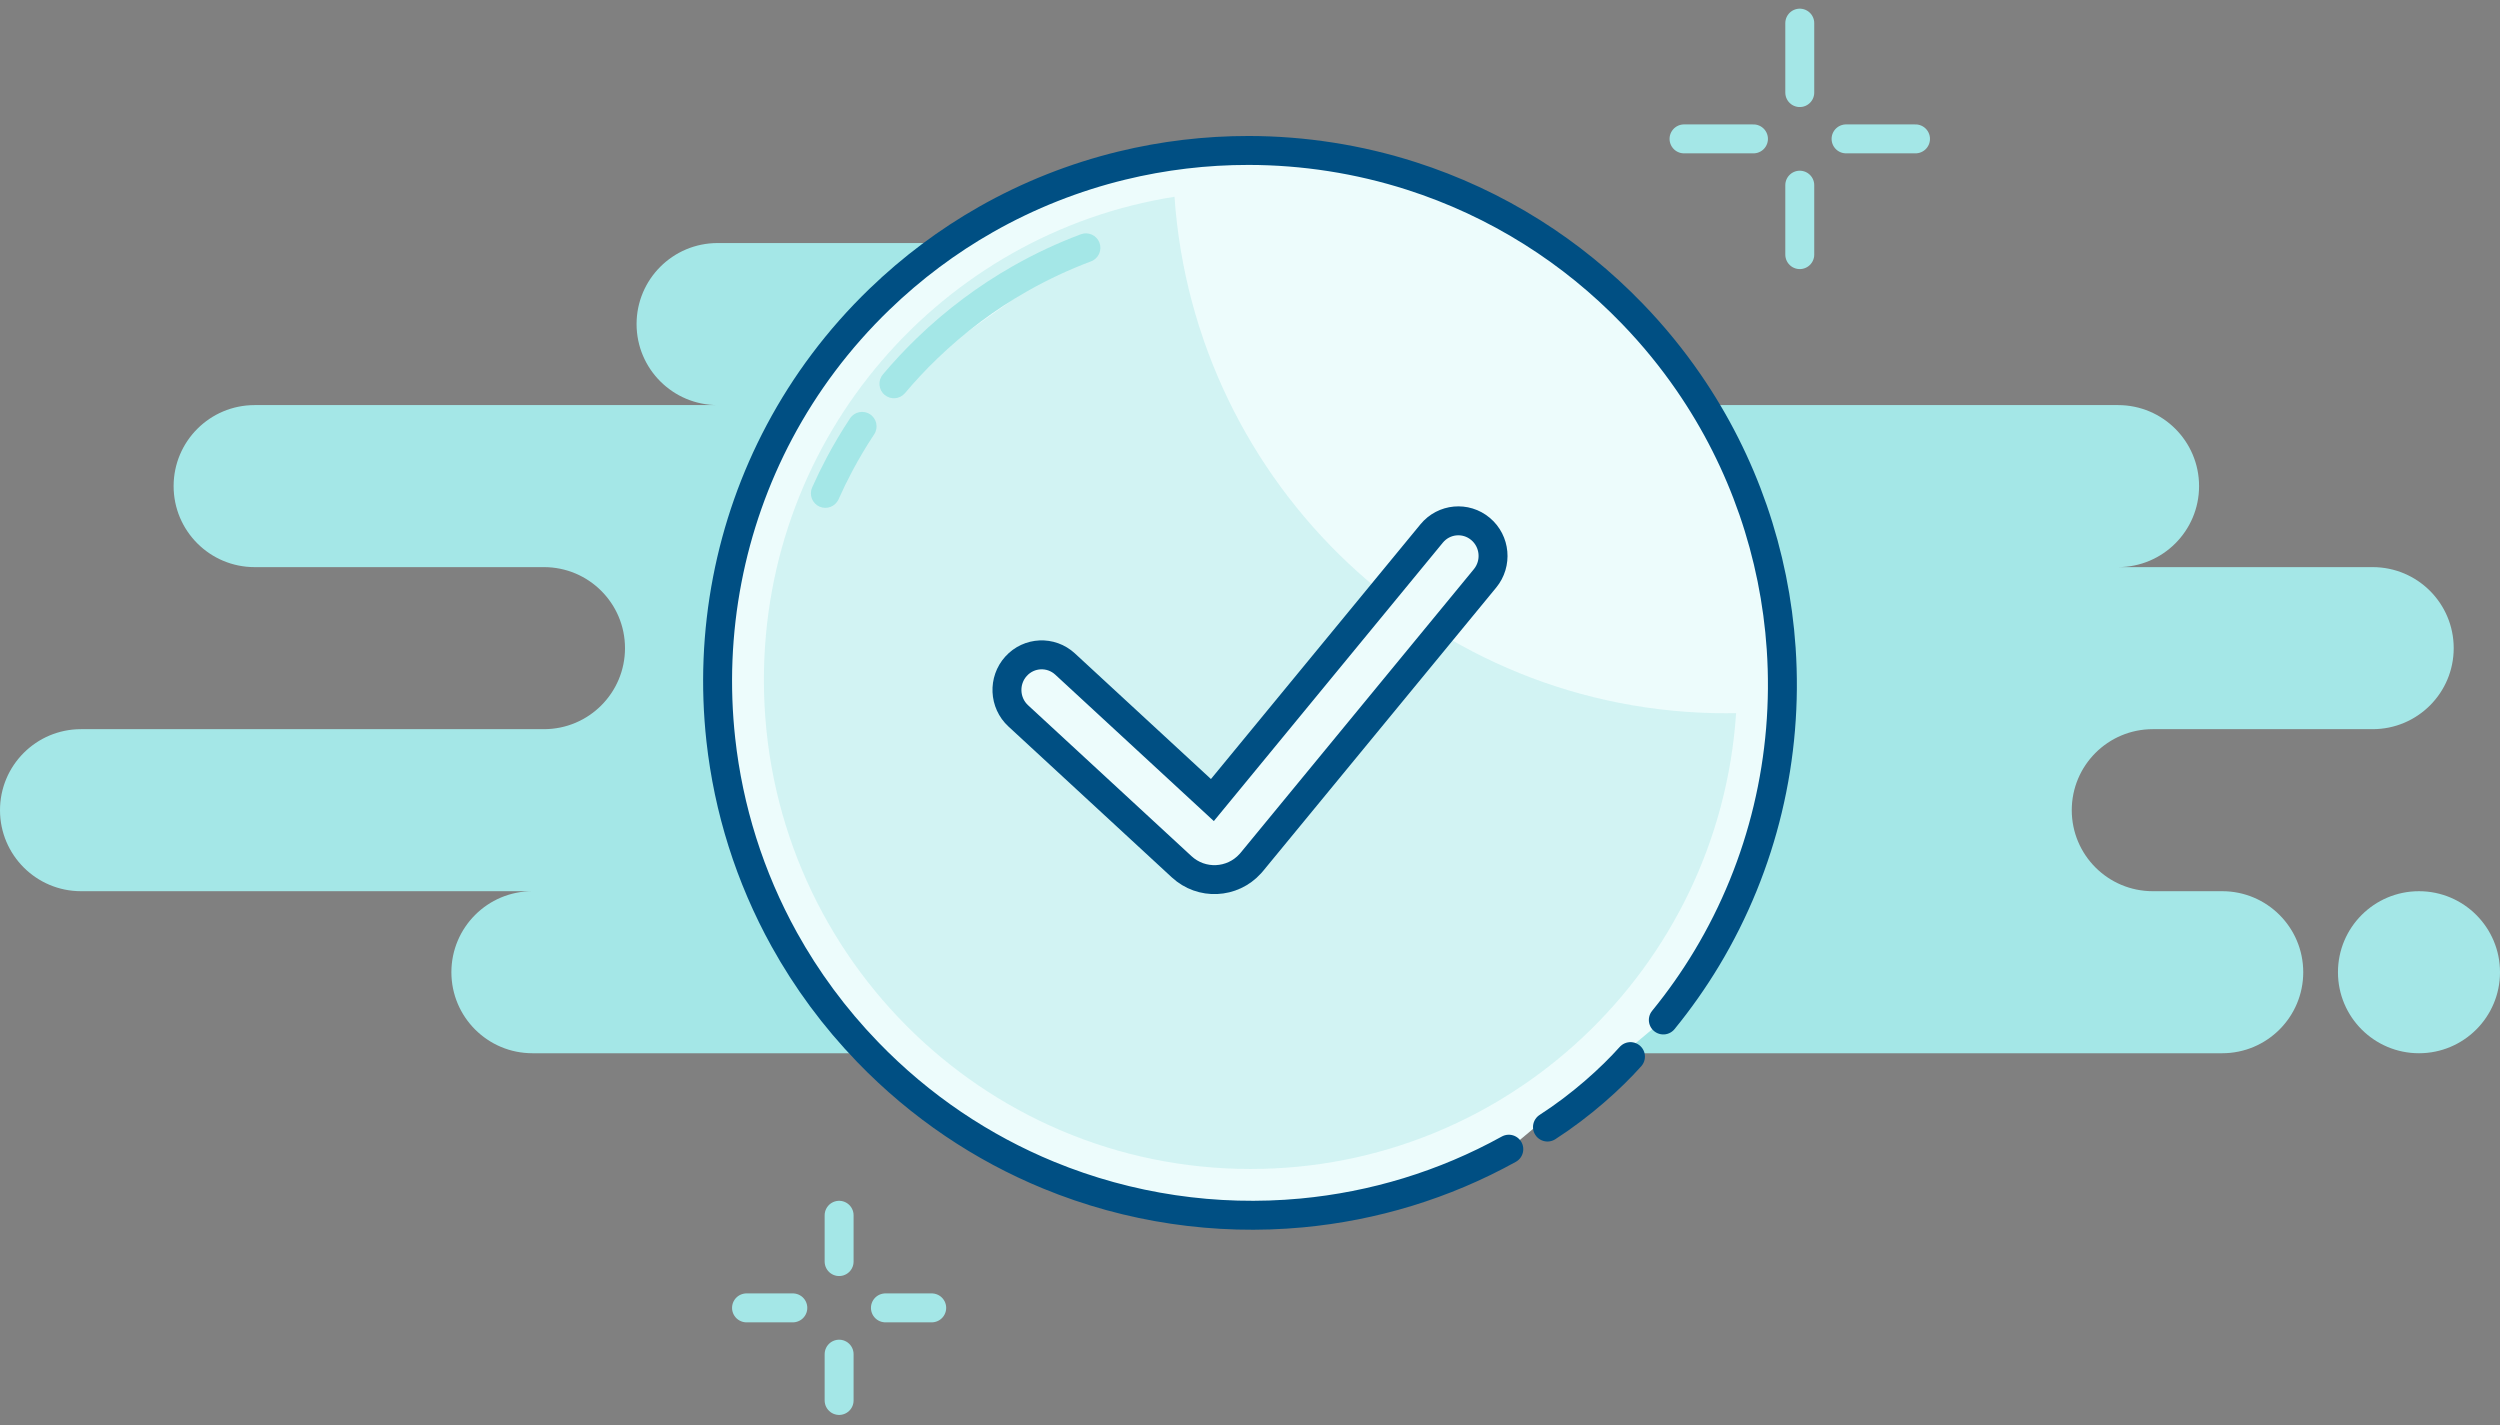<svg width="400" height="228" viewBox="0 0 400 228" fill="none" xmlns="http://www.w3.org/2000/svg">
<rect x="0" y="0" width="400" height="228" fill="#808080" stroke="none"/>
<path fill-rule="evenodd" clip-rule="evenodd" d="M85.185 168.518H253.704C254.657 168.518 255.587 168.415 256.481 168.22C257.376 168.415 258.306 168.518 259.259 168.518H355.556C362.715 168.518 368.519 162.715 368.519 155.555C368.519 148.396 362.715 142.592 355.556 142.592H344.444C337.285 142.592 331.481 136.789 331.481 129.629C331.481 122.47 337.285 116.666 344.444 116.666H379.63C386.789 116.666 392.593 110.863 392.593 103.703C392.593 96.544 386.789 90.74 379.63 90.74H338.889C346.048 90.74 351.852 84.937 351.852 77.778C351.852 70.618 346.048 64.815 338.889 64.815H220.37C227.53 64.815 233.333 59.011 233.333 51.852C233.333 44.692 227.53 38.889 220.37 38.889H114.815C107.656 38.889 101.852 44.692 101.852 51.852C101.852 59.011 107.656 64.815 114.815 64.815H40.741C33.581 64.815 27.778 70.618 27.778 77.778C27.778 84.937 33.581 90.74 40.741 90.74H87.037C94.196 90.74 100 96.544 100 103.703C100 110.863 94.196 116.666 87.037 116.666H12.963C5.804 116.666 0 122.47 0 129.629C0 136.789 5.804 142.592 12.963 142.592H85.185C78.026 142.592 72.222 148.396 72.222 155.555C72.222 162.715 78.026 168.518 85.185 168.518ZM387.037 168.519C394.196 168.519 400 162.715 400 155.556C400 148.396 394.196 142.593 387.037 142.593C379.878 142.593 374.074 148.396 374.074 155.556C374.074 162.715 379.878 168.519 387.037 168.519Z" fill="#A4E7E7"/>
<path d="M287.963 3.702V14.813" stroke="#A4E7E7" stroke-width="4.63" stroke-linecap="round" stroke-linejoin="round"/>
<path d="M287.963 29.628V40.739" stroke="#A4E7E7" stroke-width="4.63" stroke-linecap="round" stroke-linejoin="round"/>
<path d="M269.444 22.221H280.555" stroke="#A4E7E7" stroke-width="4.63" stroke-linecap="round" stroke-linejoin="round"/>
<path d="M295.37 22.221H306.481" stroke="#A4E7E7" stroke-width="4.63" stroke-linecap="round" stroke-linejoin="round"/>
<path d="M134.259 194.444V201.852" stroke="#A4E7E7" stroke-width="4.63" stroke-linecap="round" stroke-linejoin="round"/>
<path d="M134.259 216.667V224.074" stroke="#A4E7E7" stroke-width="4.63" stroke-linecap="round" stroke-linejoin="round"/>
<path d="M119.444 209.26H126.852" stroke="#A4E7E7" stroke-width="4.63" stroke-linecap="round" stroke-linejoin="round"/>
<path d="M141.667 209.26H149.074" stroke="#A4E7E7" stroke-width="4.63" stroke-linecap="round" stroke-linejoin="round"/>
<path fill-rule="evenodd" clip-rule="evenodd" d="M266.132 163.196C268.707 160.042 271.022 156.744 273.076 153.33C277.594 145.822 280.851 137.755 282.841 129.439C284.854 121.028 285.572 112.361 284.989 103.758C284.481 96.25 282.983 88.791 280.491 81.591C278.019 74.449 274.57 67.562 270.139 61.138C267.499 57.31 264.511 53.647 261.173 50.191C256.273 45.118 250.899 40.78 245.188 37.182C239.053 33.315 232.529 30.302 225.789 28.144C217.349 25.442 208.569 24.083 199.788 24.073C192.956 24.066 186.123 24.875 179.449 26.504C171.934 28.338 164.621 31.211 157.734 35.127C151.68 38.57 145.957 42.82 140.718 47.878C134.134 54.235 128.801 61.401 124.724 69.071C120.732 76.579 117.944 84.57 116.364 92.756C114.736 101.19 114.39 109.831 115.331 118.365C116.551 129.427 119.934 140.31 125.489 150.33C129.044 156.741 133.489 162.8 138.826 168.326C147.299 177.099 157.191 183.671 167.786 188.028C180.67 193.326 194.593 195.35 208.268 194.073C219.744 193.001 231.045 189.605 241.409 183.87" fill="#EDFCFC"/>
<path d="M266.132 163.196C268.707 160.042 271.022 156.744 273.076 153.33C277.594 145.822 280.851 137.755 282.841 129.439C284.854 121.028 285.572 112.361 284.989 103.758C284.481 96.25 282.983 88.791 280.491 81.591C278.019 74.449 274.57 67.562 270.139 61.138C267.499 57.31 264.511 53.647 261.173 50.191C256.273 45.118 250.899 40.78 245.188 37.182C239.053 33.315 232.529 30.302 225.789 28.144C217.349 25.442 208.569 24.083 199.788 24.073C192.956 24.066 186.123 24.875 179.449 26.504C171.934 28.338 164.621 31.211 157.734 35.127C151.68 38.57 145.957 42.82 140.718 47.878C134.134 54.235 128.801 61.401 124.724 69.071C120.732 76.579 117.944 84.57 116.364 92.756C114.736 101.19 114.39 109.831 115.331 118.365C116.551 129.427 119.934 140.31 125.489 150.33C129.044 156.741 133.489 162.8 138.826 168.326C147.299 177.099 157.191 183.671 167.786 188.028C180.67 193.326 194.593 195.35 208.268 194.073C219.744 193.001 231.045 189.605 241.409 183.87" stroke="#004F83" stroke-width="4.63" stroke-linecap="round" stroke-linejoin="round"/>
<path fill-rule="evenodd" clip-rule="evenodd" d="M247.595 180.329C252.976 176.866 257.761 172.545 260.874 169.057L247.595 180.329Z" fill="#EDFCFC"/>
<path d="M247.595 180.329C252.976 176.866 257.761 172.545 260.874 169.057" stroke="#004F83" stroke-width="4.63" stroke-linecap="round"/>
<path d="M277.778 114.106C277.248 114.115 276.718 114.12 276.186 114.12C229.42 114.12 191.128 77.66 187.919 31.481C150.695 37.353 122.223 69.727 122.223 108.784C122.223 152.002 157.085 187.037 200.089 187.037C241.314 187.037 275.056 154.842 277.778 114.106Z" fill="#D2F3F3"/>
<path fill-rule="evenodd" clip-rule="evenodd" d="M170.414 106.246C168.148 104.154 164.634 104.314 162.565 106.605C160.496 108.895 160.655 112.447 162.92 114.539L189.066 138.683C192.238 141.612 197.157 141.387 200.054 138.181C200.176 138.045 200.176 138.045 200.293 137.905L237.605 92.54C239.567 90.155 239.245 86.614 236.885 84.631C234.526 82.648 231.023 82.974 229.062 85.359L193.982 128.009L170.414 106.246Z" fill="#EDFCFC" stroke="#004F83" stroke-width="4.63" stroke-linecap="round"/>
<path fill-rule="evenodd" clip-rule="evenodd" d="M173.748 39.652C170.136 41.007 166.609 42.653 163.201 44.592C157.905 47.604 152.898 51.322 148.315 55.748C146.436 57.562 144.674 59.452 143.028 61.407M137.935 68.217C136.627 70.195 135.422 72.222 134.323 74.291C133.51 75.819 132.755 77.37 132.057 78.941" fill="#EDFCFC"/>
<path d="M174.561 41.819C175.758 41.37 176.364 40.036 175.915 38.839C175.466 37.642 174.132 37.035 172.935 37.484L174.561 41.819ZM163.201 44.592L164.345 46.604L163.201 44.592ZM148.315 55.748L146.707 54.083L148.315 55.748ZM141.257 59.917C140.434 60.895 140.559 62.355 141.537 63.178C142.515 64.001 143.976 63.876 144.799 62.898L141.257 59.917ZM139.866 69.495C140.571 68.428 140.279 66.992 139.213 66.287C138.147 65.581 136.71 65.874 136.005 66.94L139.866 69.495ZM134.323 74.291L136.367 75.377L136.367 75.377L134.323 74.291ZM129.941 78C129.422 79.168 129.948 80.536 131.116 81.056C132.284 81.575 133.652 81.049 134.172 79.881L129.941 78ZM172.935 37.484C169.21 38.882 165.571 40.58 162.056 42.579L164.345 46.604C167.646 44.726 171.063 43.131 174.561 41.819L172.935 37.484ZM162.056 42.579C156.593 45.687 151.43 49.521 146.707 54.083L149.923 57.413C154.365 53.123 159.216 49.521 164.345 46.604L162.056 42.579ZM146.707 54.083C144.77 55.952 142.954 57.9 141.257 59.917L144.799 62.898C146.393 61.003 148.101 59.172 149.923 57.413L146.707 54.083ZM136.005 66.94C134.655 68.979 133.413 71.07 132.279 73.204L136.367 75.377C137.432 73.373 138.598 71.41 139.866 69.495L136.005 66.94ZM132.279 73.204C131.441 74.781 130.662 76.38 129.941 78L134.172 79.881C134.848 78.36 135.58 76.858 136.367 75.377L132.279 73.204Z" fill="#A4E7E7"/>
</svg>
